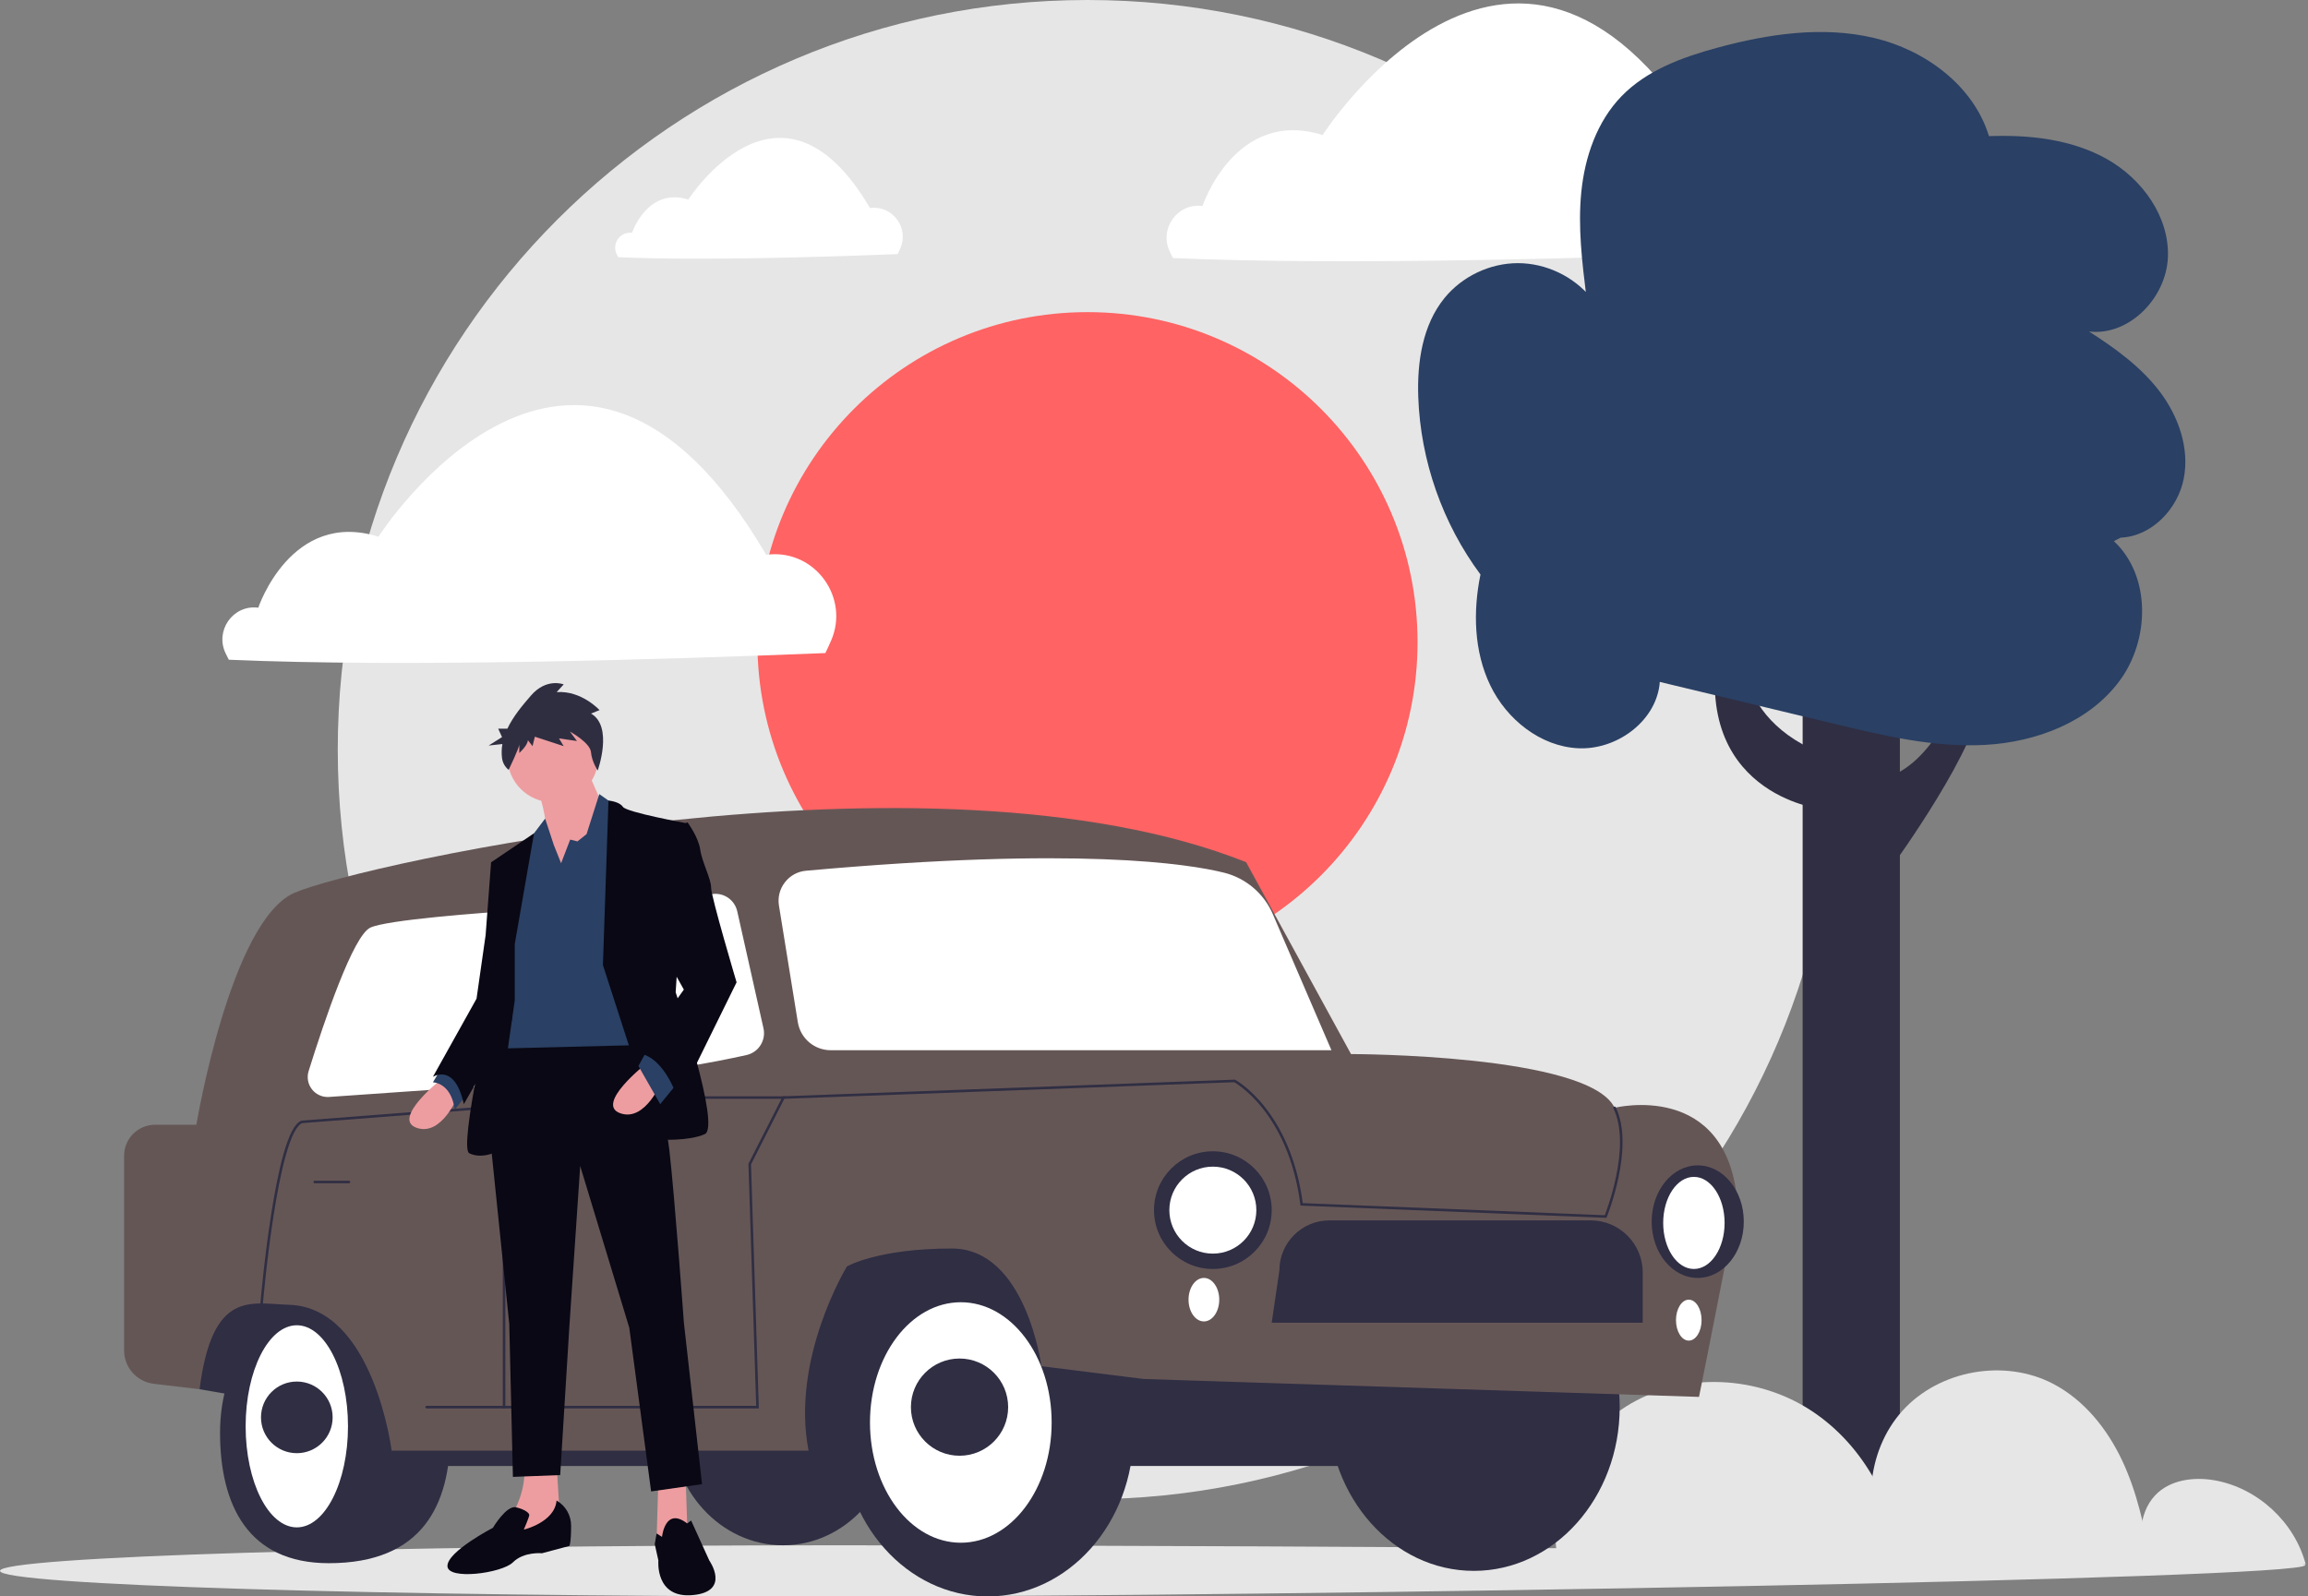 <svg width="902" height="624" viewBox="0 0 902 624" fill="none" xmlns="http://www.w3.org/2000/svg">
<rect x="0" y="0" width="902" height="624" fill="#808080" stroke="none"/>
<g clip-path="url(#clip0_597_28)">
<path d="M425 586C586.819 586 718 454.819 718 293C718 131.181 586.819 0 425 0C263.181 0 132 131.181 132 293C132 454.819 263.181 586 425 586Z" fill="#E6E6E6"/>
<path d="M693.816 93.372C693.1 95.02 692.35 96.65 691.569 98.261C627.791 100.823 526.937 103.875 458.42 100.865C458.006 100.057 457.6 99.244 457.202 98.426C452.898 89.585 459.946 79.409 469.718 80.498L469.947 80.524C469.947 80.524 482.754 42.103 516.905 52.775C516.905 52.775 593.747 -67.545 668.453 59.862C668.453 59.862 668.877 59.785 669.665 59.716C687.758 58.114 701.056 76.714 693.816 93.372Z" fill="white"/>
<path d="M742.5 275.5H704.5V604.5H742.5V275.5Z" fill="#2F2E43"/>
<path d="M840.497 610.384C838.136 596.901 835.23 583.363 829.415 570.971C823.599 558.58 814.601 547.294 802.482 540.931C783.475 530.953 757.979 535.469 743.556 551.369C729.133 567.269 727.116 593.083 738.894 611.03" fill="#E6E6E6"/>
<path d="M742.751 612.016C740.785 587.242 727.287 563.224 706.091 550.251C684.894 537.278 656.312 536.486 635.35 549.836C614.389 563.186 602.972 590.696 609.997 614.534" fill="#E6E6E6"/>
<path d="M901.088 611.407C896.773 594.937 882.306 581.59 865.543 578.614C857.327 577.155 847.979 578.398 842.261 584.476C835.25 591.929 836.015 603.553 837.229 613.713" fill="#E6E6E6"/>
<path d="M425 380C496.245 380 554 322.245 554 251C554 179.755 496.245 122 425 122C353.755 122 296 179.755 296 251C296 322.245 353.755 380 425 380Z" fill="#FF6363"/>
<path d="M900.913 611.739C900.913 617.262 508.373 624 327.5 624C146.627 624 0 619.523 0 614C0 608.477 146.627 604 327.5 604C508.373 604 900.913 606.216 900.913 611.739Z" fill="#E6E6E6"/>
<path d="M69.478 509.483L78 543L161.683 557.5V493.597L69.478 489.5V509.483Z" fill="#2F2E43"/>
<path d="M582 473H155V573H582V473Z" fill="#2F2E43"/>
<path d="M176 560C176 588.167 165.167 611 128.5 611C96.833 611 86 588.167 86 560C86 531.833 102.266 509 128.5 509C154.734 509 176 531.833 176 560Z" fill="#2F2E43"/>
<path d="M116 597C127.046 597 136 579.315 136 557.5C136 535.685 127.046 518 116 518C104.954 518 96 535.685 96 557.5C96 579.315 104.954 597 116 597Z" fill="white"/>
<path d="M116 568C123.732 568 130 561.732 130 554C130 546.268 123.732 540 116 540C108.268 540 102 546.268 102 554C102 561.732 108.268 568 116 568Z" fill="#2F2E43"/>
<path d="M576 614C607.48 614 633 585.346 633 550C633 514.654 607.48 486 576 486C544.52 486 519 514.654 519 550C519 585.346 544.52 614 576 614Z" fill="#2F2E43"/>
<path d="M306 604C330.301 604 350 582.51 350 556C350 529.49 330.301 508 306 508C281.699 508 262 529.49 262 556C262 582.51 281.699 604 306 604Z" fill="#2F2E43"/>
<path d="M386 624C417.48 624 443 595.346 443 560C443 524.654 417.48 496 386 496C354.52 496 329 524.654 329 560C329 595.346 354.52 624 386 624Z" fill="#2F2E43"/>
<path d="M375.5 603C395.106 603 411 581.957 411 556C411 530.043 395.106 509 375.5 509C355.894 509 340 530.043 340 556C340 581.957 355.894 603 375.5 603Z" fill="white"/>
<path d="M375 569C385.493 569 394 560.493 394 550C394 539.507 385.493 531 375 531C364.507 531 356 539.507 356 550C356 560.493 364.507 569 375 569Z" fill="#2F2E43"/>
<path d="M48.5 527.828V451.726C48.5 445.045 53.916 439.629 60.598 439.629H76.745C76.745 439.629 90 360 115 349C140 338 364 288 487 337L528 412C528 412 621 412 631 433C631 433 675 422 679 470L668 526L664 546L447 539L407 534C407 534 401 488 372 488C343 488 331 495 331 495C331 495 309 531 316 567H153.058C153.058 567 146 511 113 510C97.974 509.545 83 504 78 543L60.09 540.875C53.48 540.091 48.5 534.486 48.5 527.828Z" fill="#655656"/>
<path d="M520.348 410.5H324.702C318.255 410.5 312.827 405.88 311.797 399.515L304.431 353.981C303.902 350.709 304.729 347.468 306.76 344.852C308.789 342.24 311.72 340.638 315.016 340.34C421.346 330.746 464.738 337.694 478.459 341.125C486.882 343.232 493.966 349.259 497.407 357.247L520.348 410.5Z" fill="white"/>
<path d="M237.805 419.645C236.234 419.645 234.699 419.613 233.204 419.544C230.687 419.429 228.336 418.242 226.756 416.289C225.185 414.347 224.518 411.819 224.926 409.354L232.853 361.497C233.482 357.701 236.588 354.715 240.405 354.235L278.486 349.442C282.987 348.873 287.138 351.788 288.131 356.22L298.374 401.914C298.888 404.202 298.478 406.553 297.222 408.532C295.968 410.507 294.02 411.875 291.736 412.383C279.114 415.192 256.2 419.645 237.805 419.645Z" fill="white"/>
<path d="M128.066 428.78C125.687 428.78 123.429 427.696 121.942 425.815C120.343 423.793 119.847 421.116 120.614 418.654C126.748 398.986 138.047 365.543 144.796 362.543C151.518 359.556 186.169 356.895 206.226 355.576C208.622 355.421 210.92 356.351 212.529 358.134C214.139 359.919 214.831 362.304 214.428 364.676L205.455 417.42C204.849 420.983 201.908 423.647 198.303 423.899L128.612 428.761C128.429 428.774 128.247 428.78 128.066 428.78Z" fill="white"/>
<path d="M197 550V450.84L211.853 429H306.206L293 455L296.045 550H197Z" stroke="#2F2E43" stroke-miterlimit="10" stroke-linecap="round"/>
<path d="M166.74 550H196.999" stroke="#2F2E43" stroke-miterlimit="10" stroke-linecap="round"/>
<path d="M102.256 509.483C102.256 509.483 108.001 442.003 118.001 438.502L202.001 432" stroke="#2F2E43" stroke-miterlimit="10" stroke-linecap="round"/>
<path d="M123 462H136.371" stroke="#2F2E43" stroke-miterlimit="10" stroke-linecap="round"/>
<path d="M224.001 450.114H206.773V458H224.001V450.114Z" stroke="#2F2E43" stroke-miterlimit="10" stroke-linecap="round"/>
<path d="M306.205 429L482.499 422.5C482.499 422.5 503.901 433.983 508.7 470.741L627.499 475.5C627.499 475.5 638.499 448.5 630.999 433" stroke="#2F2E43" stroke-miterlimit="10" stroke-linecap="round"/>
<path d="M474 496C486.703 496 497 485.703 497 473C497 460.297 486.703 450 474 450C461.297 450 451 460.297 451 473C451 485.703 461.297 496 474 496Z" fill="#2F2E43"/>
<path d="M474 490C483.389 490 491 482.389 491 473C491 463.611 483.389 456 474 456C464.611 456 457 463.611 457 473C457 482.389 464.611 490 474 490Z" fill="white"/>
<path d="M663.5 499.5C673.441 499.5 681.5 489.65 681.5 477.5C681.5 465.35 673.441 455.5 663.5 455.5C653.559 455.5 645.5 465.35 645.5 477.5C645.5 489.65 653.559 499.5 663.5 499.5Z" fill="#2F2E43"/>
<path d="M662 496C668.627 496 674 487.941 674 478C674 468.059 668.627 460 662 460C655.373 460 650 468.059 650 478C650 487.941 655.373 496 662 496Z" fill="white"/>
<path d="M470.5 516.5C473.814 516.5 476.5 512.694 476.5 508C476.5 503.306 473.814 499.5 470.5 499.5C467.186 499.5 464.5 503.306 464.5 508C464.5 512.694 467.186 516.5 470.5 516.5Z" fill="white"/>
<path d="M660 524C662.761 524 665 520.418 665 516C665 511.582 662.761 508 660 508C657.239 508 655 511.582 655 516C655 520.418 657.239 524 660 524Z" fill="white"/>
<path d="M642 517H497L500 496.567C500 485.761 508.761 477 519.567 477H621.631C632.881 477 642 486.119 642 497.369V517Z" fill="#2F2E43"/>
<path d="M709.955 315.85C709.955 315.85 655.5 308.461 674 241.48H681.5C681.5 241.48 672.5 275.5 707.5 292.5L709.955 315.85Z" fill="#2F2E43"/>
<path d="M739.499 338.5C739.499 338.5 774.499 290.5 774.499 271.5H764.831C764.831 271.5 755.36 300.5 733.93 305L739.499 338.5Z" fill="#2F2E43"/>
<path d="M648.558 267.761C646.676 282.405 631.479 293.202 616.732 292.466C601.986 291.729 588.837 281.192 582.427 267.891C576.018 254.591 575.631 239.015 578.589 224.55C563.752 204.58 555.154 180.043 554.28 155.18C553.801 141.544 555.922 127.052 564.542 116.476C571.453 107.998 582.283 102.855 593.22 102.858C604.158 102.86 614.985 108.008 621.891 116.49L620.017 116.266C618.32 102.581 616.622 88.759 617.999 75.038C619.376 61.318 624.115 47.51 633.715 37.611C643.598 27.422 657.545 22.335 671.247 18.627C691.159 13.238 712.291 10.089 732.368 14.826C752.445 19.562 771.298 33.478 777.314 53.209C793.152 52.634 809.579 54.399 823.392 62.168C837.205 69.938 847.873 84.705 847.247 100.541C846.621 116.377 832.172 131.411 816.43 129.577C826.651 136.12 836.687 143.361 844.028 153.025C851.37 162.689 855.771 175.173 853.438 187.082C851.105 198.992 840.915 209.632 828.79 210.152L826.134 211.512C840.728 225.15 840.213 250.179 828.292 266.206C816.371 282.233 795.855 290.029 775.913 291.147C755.97 292.266 736.21 287.568 716.789 282.903C694.077 277.448 671.366 271.993 648.655 266.538L648.558 267.761Z" fill="#2A4064"/>
<path d="M351.885 97.019C351.55 97.791 351.199 98.554 350.833 99.309C320.953 100.509 273.703 101.939 241.603 100.529C241.409 100.15 241.219 99.769 241.032 99.386C239.016 95.245 242.318 90.477 246.896 90.987L247.003 90.999C247.003 90.999 253.003 72.999 269.003 77.999C269.003 77.999 305.003 21.629 340.003 81.319C340.003 81.319 340.201 81.283 340.571 81.251C349.047 80.5 355.277 89.215 351.885 97.019Z" fill="white"/>
<path d="M324.816 250.372C324.1 252.02 323.35 253.65 322.57 255.261C258.791 257.823 157.937 260.875 89.42 257.865C89.006 257.057 88.6 256.244 88.202 255.426C83.898 246.585 90.946 236.409 100.718 237.498L100.947 237.524C100.947 237.524 113.754 199.103 147.905 209.775C147.905 209.775 224.747 89.455 299.453 216.862C299.453 216.862 299.877 216.785 300.665 216.716C318.758 215.114 332.056 233.714 324.816 250.372Z" fill="white"/>
<path d="M172.736 421.622C172.736 421.622 152.836 437.26 162.786 440.811C172.736 444.362 179.132 428.018 179.132 428.018L172.736 421.622Z" fill="#ED9DA0"/>
<path d="M173.448 415.937L169.184 423.043C169.184 423.043 176.29 423.043 177.712 433.704L183.397 426.597L173.448 415.937Z" fill="#2A4064"/>
<path d="M267.969 577.973L268.681 599.296L260.153 604.271L256.6 602.139L257.31 577.976L267.969 577.973Z" fill="#ED9DA0"/>
<path d="M217.509 572.288L218.931 595.029L199.031 603.557L200.452 591.475C200.452 591.475 206.138 582.236 204.716 572.287L217.509 572.288Z" fill="#ED9DA0"/>
<path d="M248.07 401.013C248.07 401.013 259.441 430.862 261.573 449.339C263.705 467.817 267.258 516.854 267.258 516.854L274.365 580.105L254.466 582.948L245.938 518.986L226.749 455.735L222.486 518.986L218.932 576.552L200.455 577.263L199.034 517.565L191.215 441.522L195.479 405.277L248.07 401.013Z" fill="#090814"/>
<path d="M258.728 600.716C258.728 600.716 259.894 588.779 268.55 595.458L270.1 594.32L277.207 609.957C277.207 609.957 285.735 622.039 270.811 623.46C255.887 624.881 257.308 609.957 257.308 609.957L255.887 603.561L256.598 599.373L258.728 600.716Z" fill="#090814"/>
<path d="M229.235 300.451L237.054 318.218L215.733 348.777C215.733 348.777 214.312 315.375 210.048 309.689C205.783 304.004 229.235 300.451 229.235 300.451Z" fill="#ED9DA0"/>
<path d="M217.509 586.501C219.258 587.502 220.708 588.952 221.708 590.701C222.707 592.451 223.221 594.436 223.194 596.451C223.194 603.558 222.483 604.27 222.483 604.27L211.823 607.113C211.823 607.113 204.716 606.402 200.452 610.666C196.188 614.93 174.867 617.772 174.867 612.086C174.867 606.401 192.635 597.165 192.635 597.165C192.635 597.165 197.911 588.254 201.669 589.156C205.427 590.058 206.848 591.479 206.848 592.19C206.848 592.901 204.716 597.876 204.716 597.876C204.716 597.876 216.798 595.028 217.509 586.501Z" fill="#090814"/>
<path d="M216.088 313.598C225.9 313.598 233.855 305.643 233.855 295.831C233.855 286.018 225.9 278.063 216.088 278.063C206.275 278.063 198.32 286.018 198.32 295.831C198.32 305.643 206.275 313.598 216.088 313.598Z" fill="#ED9DA0"/>
<path d="M219.286 337.404L222.839 328.165L225.682 328.876L229.235 326.033L234.21 310.395L241.317 315.37L250.556 408.47L192.99 409.891L200.809 345.219L207.916 326.741L213.045 319.959L216.444 330.295L219.286 337.404Z" fill="#2A4064"/>
<path d="M235.631 377.207L237.806 312.919C237.806 312.919 242.027 313.245 243.449 315.377C244.87 317.509 268.323 321.773 268.323 321.773L264.061 387.865C264.061 387.865 281.828 440.455 275.432 443.298C269.035 446.141 257.664 445.43 257.664 445.43L235.631 377.207Z" fill="#090814"/>
<path d="M201.164 369.031L208.703 325.704L191.926 337.05L196.189 368.32L192.636 389.641C192.636 389.641 179.133 448.628 183.397 450.759C187.661 452.891 192.636 450.759 192.636 450.759L201.164 391.062L201.164 369.031Z" fill="#090814"/>
<path d="M196.899 335.63L191.924 337.051L189.792 365.478L186.238 390.352L169.182 420.912C169.182 420.912 177.71 415.226 181.263 431.572L200.048 398.868L196.899 335.63Z" fill="#090814"/>
<path d="M252.331 415.937C252.331 415.937 232.432 431.574 242.382 435.125C252.331 438.676 258.728 422.335 258.728 422.335L252.331 415.937Z" fill="#ED9DA0"/>
<path d="M264.415 423.754L258.019 431.573L249.49 416.651L253.043 410.255L264.415 423.754Z" fill="#2A4064"/>
<path d="M262.994 324.258L268.68 321.417C268.68 321.417 272.944 327.102 273.655 332.077C274.365 337.052 277.919 343.448 277.919 346.999C277.919 350.55 287.868 383.955 287.868 383.955L265.128 430.151C265.128 430.151 260.153 413.095 249.49 411.674L267.258 386.8L257.308 369.032L262.994 324.258Z" fill="#090814"/>
<path d="M230.963 278.903L234.312 277.562C234.312 277.562 227.307 269.849 217.56 270.52L220.302 267.502C220.302 267.502 213.601 264.819 207.509 271.861C204.307 275.563 200.602 279.914 198.292 284.815H194.705L196.202 288.112L190.961 291.41L196.34 290.818C196.02 292.623 195.971 294.467 196.195 296.287C196.425 298.108 197.354 299.768 198.786 300.916C198.786 300.916 202.941 292.316 202.941 290.974V294.328C202.941 294.328 206.291 291.31 206.291 289.298L208.119 291.645L209.032 287.956L220.302 291.645L218.474 288.627L225.48 289.633L222.738 285.944C222.738 285.944 230.657 290.304 230.963 293.992C231.269 297.681 233.586 301.176 233.586 301.176C233.586 301.176 239.795 283.933 230.963 278.903Z" fill="#2F2E41"/>
</g>
<defs>
<clipPath id="clip0_597_28">
<rect width="901.088" height="624" fill="white"/>
</clipPath>
</defs>
</svg>
